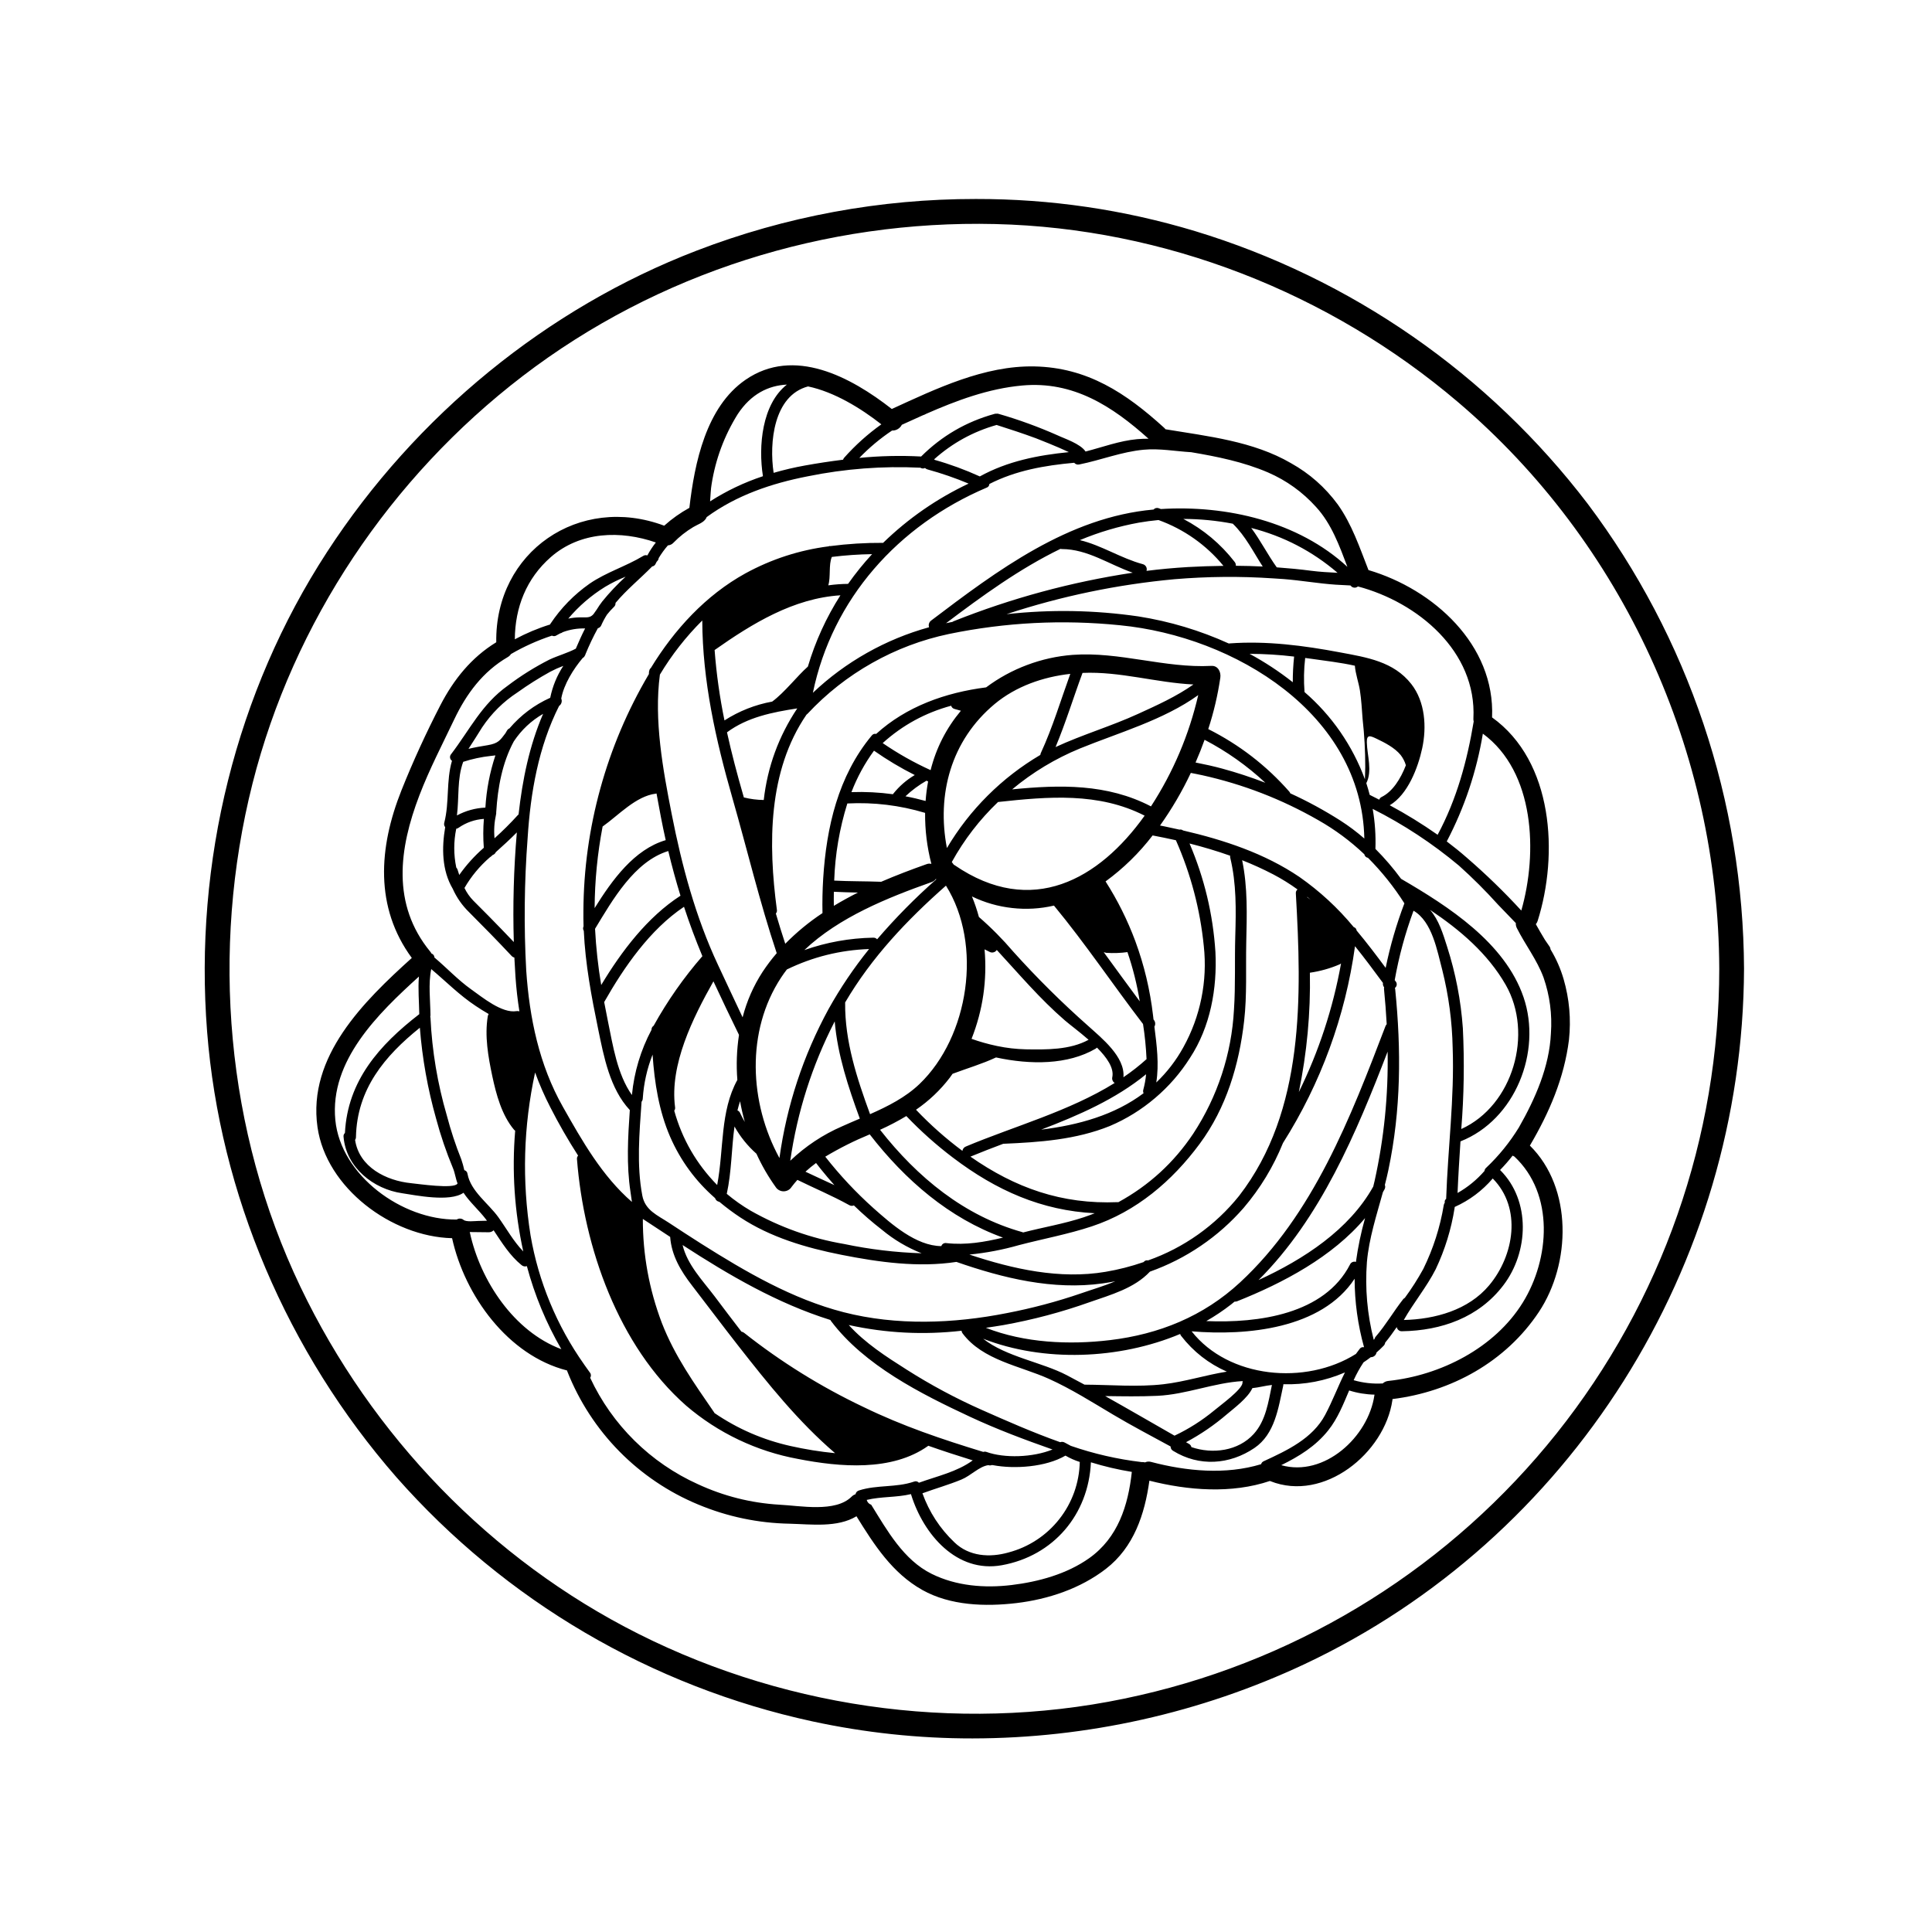 <svg xmlns="http://www.w3.org/2000/svg" xmlns:xlink="http://www.w3.org/1999/xlink" width="400" zoomAndPan="magnify" viewBox="0 0 300 300" height="400" preserveAspectRatio="xMidYMid meet" version="1.0"><defs><clipPath id="405cee7f44"><path d="M 31 30.898 L 270.75 30.898 L 270.75 270 L 31 270 Z M 31 30.898 " clip-rule="nonzero"/></clipPath></defs><g clip-path="url(#405cee7f44)"><path fill="currentColor" d="M 237.559 177.887 C 240.57 172.773 242.883 167.41 243.629 161.457 C 243.969 158.262 243.691 155.121 242.797 152.035 C 242.32 150.406 241.645 148.867 240.766 147.418 C 240.758 147.262 240.711 147.121 240.625 146.996 C 240.391 146.645 240.148 146.293 239.902 145.945 C 239.422 145.145 238.938 144.336 238.484 143.508 C 238.613 143.359 238.707 143.188 238.766 142.996 C 242.027 132.672 241.215 118.223 231.688 111.398 C 232.172 100.113 222.594 91.508 212.496 88.52 C 211.121 85.016 209.922 81.406 207.723 78.324 C 205.766 75.668 203.348 73.531 200.465 71.922 C 194.609 68.504 187.539 67.746 180.969 66.656 C 180.906 66.559 180.832 66.477 180.742 66.402 C 174.84 61.039 168.852 57.059 160.613 56.898 C 152.859 56.746 145.383 60.344 138.477 63.508 C 132.125 58.539 123.301 53.785 115.77 58.969 C 109.633 63.191 107.855 71.859 107.047 78.855 C 105.637 79.633 104.332 80.555 103.137 81.629 C 89.953 76.695 76.848 85.668 77.059 99.73 C 73.207 102.082 70.457 105.5 68.387 109.496 C 66.172 113.785 64.125 118.238 62.336 122.727 C 58.785 131.641 58.172 140.887 63.945 148.75 C 56.5 155.473 47.734 164.043 49.301 175.023 C 50.645 184.441 60.793 192.035 70.199 192.266 C 72.176 201.215 78.883 210.473 88.047 212.805 C 88.062 212.867 88.082 212.926 88.105 212.984 C 89.02 215.293 90.156 217.492 91.512 219.574 C 92.867 221.656 94.414 223.582 96.156 225.355 C 97.902 227.129 99.801 228.707 101.863 230.098 C 103.922 231.488 106.098 232.66 108.395 233.613 C 112.957 235.516 117.715 236.512 122.656 236.602 C 125.965 236.688 130.027 237.242 132.992 235.445 C 135.746 239.887 138.539 244.258 143.219 246.891 C 147.566 249.328 153 249.496 157.828 248.926 C 162.773 248.336 167.758 246.676 171.727 243.609 C 176.059 240.262 177.754 235.137 178.477 229.918 C 184.504 231.445 191.242 231.973 197.199 229.961 C 197.223 229.973 197.242 229.984 197.27 229.996 C 205.578 233.293 215.012 225.656 216.211 217.414 C 216.215 217.359 216.219 217.305 216.223 217.246 C 225.344 216.121 233.809 211.469 238.957 203.719 C 243.934 196.23 244.234 184.469 237.559 177.887 Z M 214.711 214.82 C 213.176 214.91 211.672 214.742 210.195 214.316 C 210.629 213.352 211.141 212.43 211.727 211.547 C 212.113 211.293 212.492 211.023 212.855 210.742 C 213.074 210.746 213.266 210.68 213.438 210.539 C 213.605 210.402 213.707 210.227 213.746 210.012 C 214.125 209.68 214.496 209.336 214.848 208.969 C 214.984 208.836 215.062 208.672 215.09 208.484 C 215.734 207.711 216.316 206.891 216.887 206.066 C 216.922 206.262 217.016 206.422 217.172 206.547 C 217.328 206.672 217.504 206.727 217.703 206.715 C 223.84 206.621 229.645 204.57 233.441 199.578 C 237.391 194.395 237.695 186.438 232.973 181.719 C 232.957 181.703 232.941 181.691 232.922 181.684 C 233.617 180.977 234.27 180.23 234.875 179.449 C 234.965 179.504 235.055 179.551 235.152 179.586 C 241.387 185.406 240.656 195.48 236.457 202.262 C 232.082 209.336 223.676 213.574 215.586 214.43 C 215.25 214.461 214.957 214.59 214.711 214.82 Z M 198.949 227.512 C 201.707 226.152 204.277 224.582 206.246 222.109 C 207.719 220.262 208.578 218.074 209.496 215.91 C 210.777 216.316 212.094 216.531 213.441 216.559 C 213.434 216.59 213.422 216.613 213.418 216.645 C 212.473 223.137 205.633 229.395 198.949 227.512 Z M 177.262 227.031 C 173.512 226.586 169.852 225.746 166.281 224.512 C 165.961 224.34 165.641 224.16 165.316 223.996 C 165.098 223.875 164.867 223.859 164.629 223.945 C 160.395 222.441 156.258 220.617 152.402 218.906 C 148.387 217.121 144.52 215.051 140.809 212.691 C 137.574 210.641 134.363 208.574 131.793 205.75 C 137.582 207.016 143.426 207.312 149.316 206.637 C 149.324 206.797 149.379 206.934 149.477 207.059 C 152.613 211.234 158.398 212.086 162.898 214.117 C 166.363 215.684 169.598 217.734 172.859 219.672 C 175.777 221.406 178.789 222.984 181.77 224.609 C 181.773 224.918 181.91 225.148 182.18 225.297 C 186.191 227.77 190.922 227.457 194.781 224.848 C 197.98 222.68 198.504 218.617 199.262 215.145 C 199.277 215.078 199.281 215.012 199.281 214.945 C 202.605 215.039 205.793 214.426 208.844 213.109 C 207.766 215.258 206.934 217.512 205.773 219.695 C 203.82 223.379 199.855 225.223 196.254 226.887 C 196.031 226.977 195.891 227.133 195.824 227.359 C 190.332 229.031 184.238 228.453 178.762 227.012 C 178.43 226.914 178.109 226.938 177.801 227.078 C 177.621 227.035 177.441 227.02 177.262 227.031 Z M 144.676 244.391 C 140.297 242.227 137.75 237.641 135.281 233.656 C 134.918 233.527 134.688 233.277 134.582 232.906 C 136.84 232.363 139.207 232.543 141.461 232.004 C 141.469 232.039 141.473 232.07 141.484 232.105 C 143.414 238.289 148.566 244.309 155.562 243.047 C 163.562 241.605 169.031 235.195 169.395 227.066 C 171.477 227.707 173.598 228.207 175.75 228.555 C 175.176 233.797 173.598 238.77 169.141 241.945 C 165.66 244.418 161.254 245.621 157.059 246.125 C 152.879 246.625 148.492 246.281 144.676 244.391 Z M 91.594 213.125 C 91.305 212.727 91.023 212.332 90.742 211.93 C 90.727 211.902 90.711 211.879 90.691 211.852 C 88.578 208.863 86.82 205.68 85.418 202.301 C 84.016 198.922 83.004 195.43 82.383 191.824 C 81.035 183.348 81.273 174.922 83.09 166.535 C 83.766 168.398 84.559 170.211 85.469 171.969 C 86.777 174.535 88.211 177.023 89.766 179.441 C 89.625 179.609 89.566 179.801 89.594 180.016 C 90.66 193.672 96.016 209.004 106.543 218.266 C 109.023 220.391 111.738 222.152 114.688 223.559 C 117.637 224.961 120.715 225.957 123.93 226.547 C 130.395 227.809 138.477 228.527 144.109 224.527 C 144.121 224.52 144.133 224.508 144.145 224.496 C 146.418 225.297 148.715 226.043 151.047 226.766 C 148.617 228.547 145.531 229.211 142.691 230.238 C 142.465 230.008 142.199 229.953 141.898 230.074 C 139.156 231.012 136.18 230.543 133.414 231.426 C 133.105 231.512 132.914 231.715 132.836 232.027 C 132.609 232.102 132.41 232.223 132.242 232.395 C 129.73 234.906 124.223 233.801 121.016 233.648 C 116.598 233.383 112.379 232.32 108.363 230.461 C 106.535 229.637 104.797 228.656 103.145 227.523 C 101.488 226.387 99.949 225.113 98.523 223.703 C 97.098 222.297 95.805 220.77 94.648 219.133 C 93.492 217.492 92.492 215.766 91.645 213.949 C 91.727 213.82 91.766 213.68 91.758 213.527 C 91.746 213.375 91.695 213.242 91.594 213.125 Z M 71.984 189.426 C 71.832 189.301 71.656 189.234 71.461 189.223 C 71.262 189.211 71.082 189.262 70.914 189.371 C 62.457 189.469 52.91 182.535 52.07 173.922 C 51.172 164.711 58.695 157.398 65.051 151.637 C 64.891 153.578 65.078 155.594 65.105 157.477 C 58.906 162.27 53.969 167.824 53.562 175.922 C 53.387 176.094 53.312 176.301 53.348 176.547 C 53.754 181.301 57.992 184.656 62.469 185.289 C 64.445 185.578 69.844 186.715 71.973 185.211 C 72.953 186.688 74.371 187.91 75.445 189.32 C 75.504 189.398 75.559 189.477 75.613 189.555 C 75.566 189.559 75.508 189.559 75.43 189.559 C 75.055 189.562 74.676 189.578 74.297 189.586 C 73.758 189.594 72.418 189.773 71.984 189.426 Z M 79.34 101.562 C 81.363 100.387 83.48 99.434 85.699 98.703 C 85.969 98.828 86.223 98.805 86.461 98.633 C 86.633 98.527 86.809 98.434 86.988 98.348 C 87 98.344 87.016 98.34 87.027 98.336 C 87.156 98.309 87.273 98.25 87.379 98.164 C 88.5 97.746 89.656 97.555 90.855 97.586 C 90.332 98.609 89.863 99.668 89.41 100.727 C 88.109 101.406 86.672 101.793 85.332 102.414 C 83.043 103.574 80.875 104.93 78.832 106.48 C 74.801 109.352 72.973 113.27 70.047 117.109 C 69.98 117.184 69.934 117.27 69.906 117.363 C 69.879 117.461 69.871 117.555 69.883 117.652 C 69.895 117.75 69.93 117.844 69.98 117.926 C 70.035 118.012 70.102 118.082 70.184 118.137 C 69.262 121.254 69.801 124.559 68.992 127.73 C 68.918 127.992 68.965 128.23 69.129 128.445 C 68.582 131.645 68.609 135.152 70.297 138 C 70.914 139.379 71.762 140.598 72.848 141.652 C 75.074 143.883 77.285 146.129 79.434 148.43 C 79.555 148.562 79.699 148.648 79.871 148.688 C 79.922 149.684 79.977 150.676 80.043 151.668 C 80.168 153.473 80.371 155.266 80.652 157.043 C 80.508 156.992 80.355 156.98 80.203 157.008 C 77.934 157.379 74.906 154.859 73.172 153.633 C 71.105 152.164 69.383 150.301 67.453 148.676 C 67.438 148.371 67.285 148.164 66.996 148.059 C 66.941 147.953 66.879 147.852 66.801 147.762 C 60.793 140.438 61.949 131.785 65.125 123.496 C 66.668 119.465 68.672 115.613 70.527 111.723 C 72.43 107.723 74.98 104.281 78.852 102.027 C 79.051 101.91 79.215 101.758 79.34 101.562 Z M 85.531 86.504 C 90.105 82.504 96.379 82.34 101.84 84.234 C 101.352 84.852 100.922 85.508 100.547 86.199 C 100.531 86.215 100.52 86.227 100.504 86.246 C 100.273 86.172 100.059 86.203 99.855 86.336 C 97.16 87.961 94.172 88.84 91.551 90.633 C 89.133 92.332 87.105 94.41 85.465 96.867 C 85.449 96.902 85.434 96.934 85.422 96.969 C 83.52 97.559 81.695 98.328 79.941 99.27 C 79.977 94.328 81.727 89.836 85.531 86.504 Z M 109.637 80.496 C 109.672 80.434 109.695 80.363 109.727 80.297 C 114.379 76.895 119.793 75.059 125.449 73.957 C 131.215 72.785 137.035 72.34 142.914 72.625 C 143.145 72.77 143.383 72.785 143.629 72.672 L 143.641 72.672 C 143.746 72.777 143.871 72.852 144.016 72.891 C 146.191 73.488 148.32 74.223 150.402 75.094 C 145.469 77.426 141.043 80.492 137.129 84.293 L 137.117 84.293 C 134.367 84.277 131.629 84.445 128.902 84.801 L 128.875 84.773 C 128.789 84.793 128.711 84.82 128.629 84.84 C 124.074 85.434 119.781 86.832 115.75 89.031 C 109.59 92.426 104.703 97.766 101.066 103.723 C 100.926 103.836 100.844 103.984 100.816 104.164 C 100.77 104.281 100.754 104.402 100.77 104.527 C 100.762 104.59 100.754 104.648 100.746 104.707 C 100.73 104.73 100.715 104.75 100.699 104.773 C 97.43 110.328 94.938 116.211 93.223 122.426 C 91.508 128.641 90.629 134.973 90.59 141.418 C 90.578 142.23 90.59 143.039 90.613 143.84 C 90.504 144.082 90.516 144.316 90.652 144.543 C 90.887 149.695 91.836 154.715 92.879 159.789 C 93.766 164.094 94.695 169.043 97.797 172.371 C 97.508 176.59 97.258 180.883 97.902 185.078 C 97.996 185.656 98.051 186.172 98.125 186.637 C 93.477 182.598 90.406 177.172 87.398 171.855 C 83.719 165.352 82.215 158.074 81.711 150.684 C 81.336 143.828 81.41 136.973 81.93 130.125 C 82.371 123.09 83.617 115.953 86.816 109.617 C 87.004 109.488 87.125 109.316 87.188 109.102 C 87.25 108.887 87.238 108.676 87.148 108.473 C 87.562 106.23 89.055 103.871 90.473 102.184 C 90.613 102.109 90.719 102.004 90.789 101.859 C 90.848 101.777 90.891 101.684 90.914 101.586 C 91.48 100.207 92.117 98.863 92.832 97.555 C 93.055 97.496 93.223 97.367 93.332 97.164 C 93.59 96.57 93.895 96 94.242 95.453 C 94.57 95.031 94.93 94.633 95.316 94.258 C 95.508 94.09 95.594 93.875 95.578 93.621 C 97.281 91.582 99.398 89.867 101.27 87.957 C 101.527 87.914 101.711 87.77 101.812 87.527 C 101.863 87.422 101.918 87.32 101.969 87.223 L 102.062 87.125 C 102.188 86.988 102.262 86.832 102.285 86.652 C 102.703 85.957 103.18 85.301 103.711 84.688 C 104.062 84.66 104.355 84.516 104.594 84.254 C 105.504 83.32 106.523 82.52 107.641 81.848 C 108.285 81.453 109.238 81.176 109.637 80.496 Z M 140.035 65.961 C 141.121 65.465 142.207 64.969 143.301 64.484 C 143.375 64.457 143.445 64.426 143.516 64.402 C 143.598 64.379 143.676 64.34 143.746 64.289 C 148.539 62.184 153.469 60.34 158.711 59.863 C 166.656 59.133 172.711 63.074 178.34 68.125 C 177.75 68.125 177.156 68.141 176.562 68.195 C 173.84 68.445 171.219 69.43 168.566 70.113 C 167.758 68.891 165.242 68.09 164.23 67.602 C 161.258 66.285 158.211 65.172 155.086 64.27 C 154.961 64.227 154.836 64.219 154.703 64.242 C 154.609 64.23 154.52 64.242 154.426 64.27 C 150.047 65.477 146.25 67.68 143.031 70.887 C 139.828 70.715 136.625 70.789 133.434 71.105 C 134.973 69.508 136.668 68.09 138.516 66.855 C 138.832 66.867 139.129 66.793 139.406 66.629 C 139.68 66.469 139.891 66.246 140.035 65.961 Z M 184.973 70.219 C 189.043 70.906 193.094 71.73 196.891 73.359 C 199.773 74.609 202.266 76.402 204.371 78.738 C 206.758 81.348 207.98 84.742 209.223 88.02 C 201.59 80.98 190.461 78.406 180.258 79.043 C 180.156 79.008 180.059 78.961 179.953 78.926 C 179.809 78.867 179.66 78.855 179.512 78.891 C 179.359 78.926 179.23 79.004 179.129 79.121 C 165.898 80.297 154.828 88.598 144.582 96.363 C 144.422 96.484 144.312 96.641 144.254 96.828 C 144.195 97.02 144.199 97.211 144.266 97.398 C 140.887 98.332 137.672 99.66 134.617 101.383 C 131.566 103.105 128.766 105.168 126.223 107.578 C 129.238 92.988 139.461 81.574 153.184 75.73 C 153.461 75.633 153.609 75.441 153.633 75.152 C 157.746 73.051 162.234 72.273 166.797 71.859 C 167.02 72.105 167.293 72.191 167.613 72.117 C 170.973 71.438 174.172 70.148 177.602 69.832 C 180.059 69.605 182.512 70.074 184.973 70.219 Z M 209.766 90.98 C 209.902 91.145 210.078 91.234 210.293 91.25 C 210.504 91.27 210.691 91.203 210.852 91.062 C 220.121 93.512 229.332 101.133 228.789 111.57 C 228.777 111.727 228.793 111.879 228.836 112.027 C 227.82 118.152 226.195 124.121 223.234 129.625 C 220.848 127.949 218.367 126.418 215.797 125.039 C 218.613 123.375 220.188 119.203 220.836 116.203 C 221.551 112.895 221.305 108.973 219.145 106.215 C 216.398 102.711 212.242 102.082 208.102 101.305 C 202.445 100.238 196.668 99.484 190.906 99.91 C 190.875 99.914 190.844 99.918 190.812 99.926 C 186.328 97.891 181.652 96.488 176.789 95.719 C 169.973 94.73 163.141 94.613 156.297 95.367 C 164.781 92.574 173.469 90.766 182.363 89.941 C 187.465 89.512 192.574 89.465 197.684 89.809 C 197.738 89.816 197.793 89.82 197.848 89.82 C 198.34 89.852 198.836 89.883 199.328 89.918 C 202.035 90.129 204.707 90.605 207.414 90.789 C 208.172 90.84 208.934 90.871 209.699 90.91 C 209.719 90.934 209.742 90.953 209.766 90.98 Z M 230.258 113.922 C 238.336 119.859 238.793 132.438 236.227 141.391 C 233.562 138.488 230.742 135.754 227.762 133.18 C 226.758 132.297 225.715 131.461 224.652 130.656 C 227.414 125.379 229.281 119.801 230.258 113.922 Z M 240.824 160.469 C 240.586 165.633 238.41 170.574 235.852 175.07 C 234.434 177.379 232.746 179.465 230.777 181.328 C 230.621 181.461 230.531 181.625 230.508 181.828 C 229.309 183.203 227.918 184.344 226.328 185.246 C 226.438 182.574 226.609 179.906 226.781 177.234 C 235.289 173.887 239.453 163.293 236.578 154.855 C 233.68 146.367 224.91 140.746 217.562 136.465 C 216.348 134.816 215.02 133.266 213.574 131.816 C 213.648 129.73 213.508 127.66 213.148 125.602 C 217.949 128.023 222.41 130.957 226.535 134.406 C 228.676 136.324 230.707 138.352 232.629 140.488 C 233.539 141.449 234.469 142.387 235.375 143.336 C 235.359 143.613 235.414 143.871 235.539 144.117 C 236.863 146.742 238.645 149.004 239.68 151.785 C 240.652 154.602 241.035 157.496 240.824 160.469 Z M 165.445 226.027 C 166.148 226.438 166.891 226.766 167.668 227.012 C 167.648 227.812 167.57 228.605 167.422 229.395 C 167.277 230.184 167.07 230.957 166.801 231.711 C 166.527 232.465 166.199 233.195 165.812 233.895 C 165.422 234.598 164.98 235.262 164.484 235.891 C 163.988 236.523 163.445 237.105 162.855 237.648 C 162.262 238.191 161.633 238.684 160.961 239.121 C 160.293 239.562 159.59 239.945 158.859 240.27 C 158.125 240.598 157.371 240.859 156.598 241.066 C 153.676 241.895 150.465 241.68 148.203 239.496 C 145.949 237.348 144.293 234.809 143.234 231.879 C 145.242 231.141 147.309 230.562 149.285 229.746 C 150.75 229.145 152.039 227.711 153.461 227.508 L 153.465 227.508 C 153.652 227.57 153.832 227.562 154.016 227.492 C 154.078 227.5 154.141 227.504 154.199 227.512 C 157.551 228.141 162.398 227.809 165.445 226.027 Z M 153.156 225.449 C 152.996 225.398 152.84 225.398 152.684 225.453 C 146.266 223.492 140.148 221.434 134.059 218.469 C 127.461 215.332 121.293 211.5 115.559 206.973 C 115.434 206.871 115.289 206.805 115.129 206.777 C 113.73 204.969 112.355 203.137 110.977 201.309 C 109.105 198.828 106.723 196.402 105.992 193.328 C 113.211 198.012 120.691 202.383 128.938 204.965 C 128.969 205.023 129 205.078 129.039 205.129 C 134.215 212.008 142.988 216.43 150.617 219.992 C 154.785 221.938 159.102 223.555 163.434 225.078 C 160.371 226.32 155.961 226.461 153.156 225.449 Z M 129.672 225.648 C 127.34 225.422 125.031 225.047 122.746 224.535 C 118.484 223.582 114.551 221.879 110.945 219.418 C 110.926 219.375 110.902 219.332 110.875 219.293 C 107.758 214.746 104.785 210.605 102.766 205.414 C 100.797 200.215 99.812 194.836 99.82 189.277 C 101.234 190.207 102.648 191.137 104.062 192.066 C 104.281 194.969 105.707 197.352 107.465 199.625 C 109.859 202.723 112.199 205.859 114.613 208.941 C 119.246 214.852 123.961 220.754 129.672 225.648 Z M 131.008 203.762 C 123.051 201.719 115.785 197.48 108.895 193.129 C 107.207 192.066 105.543 190.969 103.875 189.875 C 102.059 188.68 100.176 187.945 99.738 185.648 C 98.836 180.906 99.289 175.922 99.617 171.148 C 99.621 171.125 99.617 171.105 99.617 171.086 C 99.738 170.934 99.805 170.762 99.809 170.566 C 99.965 168.219 100.473 165.949 101.332 163.758 C 101.629 168.125 102.32 172.508 104.059 176.52 C 105.672 180.215 107.996 183.387 111.031 186.039 C 111.145 186.363 111.371 186.559 111.707 186.621 C 112.742 187.488 113.824 188.297 114.949 189.039 C 119.637 192.133 125.168 193.758 130.625 194.84 C 136.461 195.996 142.59 196.852 148.512 195.949 C 155.777 198.48 163.523 200.371 171.234 199.285 C 171.887 199.195 172.539 199.078 173.188 198.953 C 171.438 199.703 169.562 200.238 167.855 200.836 C 164.09 202.125 160.25 203.145 156.34 203.898 C 148.059 205.535 139.23 205.871 131.008 203.762 Z M 130.5 92.438 C 128.297 95.891 126.613 99.582 125.445 103.508 C 123.801 104.957 121.812 107.547 119.906 108.941 C 117.246 109.43 114.777 110.406 112.496 111.867 C 111.754 108.254 111.242 104.613 110.965 100.938 C 116.828 96.809 123.219 92.898 130.5 92.438 Z M 128.613 90.891 C 129.02 89.609 128.645 87.688 129.168 86.48 C 131.242 86.223 133.328 86.078 135.418 86.047 C 134.074 87.504 132.832 89.043 131.688 90.664 C 130.66 90.672 129.633 90.75 128.613 90.891 Z M 196.074 87.969 C 194.684 87.902 193.297 87.863 191.906 87.855 C 191.918 87.629 191.855 87.426 191.711 87.246 C 189.539 84.449 186.883 82.227 183.75 80.578 C 186.332 80.586 188.895 80.832 191.434 81.32 C 191.438 81.328 191.441 81.332 191.449 81.34 C 193.41 83.242 194.609 85.699 196.074 87.969 Z M 194.289 81.98 C 199.301 83.258 203.77 85.582 207.695 88.945 C 206.309 88.875 204.93 88.801 203.605 88.629 C 201.828 88.395 200.043 88.227 198.254 88.098 C 196.836 86.117 195.738 83.922 194.289 81.98 Z M 189.977 87.867 C 188.141 87.887 186.305 87.949 184.469 88.051 C 182.316 88.18 180.168 88.375 178.031 88.645 C 178.062 88.535 178.074 88.426 178.066 88.312 C 178.055 88.199 178.02 88.094 177.965 87.996 C 177.91 87.898 177.836 87.812 177.746 87.746 C 177.656 87.676 177.559 87.629 177.445 87.602 C 174.039 86.68 171.059 84.68 167.68 83.871 C 170.641 82.633 173.703 81.727 176.863 81.152 C 177.855 80.98 178.867 80.848 179.891 80.75 C 181.859 81.461 183.703 82.418 185.414 83.625 C 187.125 84.832 188.645 86.246 189.977 87.867 Z M 175.891 88.93 C 166.328 90.375 157.051 92.887 148.066 96.469 C 147.996 96.496 147.934 96.531 147.871 96.578 C 147.809 96.59 147.746 96.598 147.684 96.609 C 147.418 96.66 147.16 96.719 146.898 96.773 C 152.531 92.52 158.336 88.301 164.66 85.23 C 164.73 85.246 164.805 85.258 164.879 85.258 C 168.887 85.262 172.211 87.656 175.891 88.93 Z M 147.367 98.441 C 156.148 96.633 165 96.184 173.918 97.09 C 191.746 98.832 211.453 110.852 211.852 130.207 C 210.676 129.18 209.43 128.246 208.117 127.406 C 205.625 125.82 203.039 124.414 200.355 123.188 C 200.316 123.086 200.266 122.996 200.195 122.914 C 196.629 118.867 192.434 115.633 187.617 113.211 C 188.469 110.602 189.094 107.941 189.492 105.227 C 189.617 104.352 189.137 103.34 188.102 103.398 C 180.848 103.773 173.832 101.156 166.562 101.688 C 164.129 101.875 161.77 102.398 159.484 103.258 C 157.199 104.113 155.078 105.273 153.125 106.734 C 146.812 107.539 140.746 109.695 136.051 113.961 C 135.758 113.902 135.523 113.996 135.348 114.234 C 130.145 120.508 128.324 128.445 127.824 136.422 C 127.715 138.219 127.676 140.008 127.715 141.785 C 125.621 143.168 123.695 144.758 121.934 146.547 C 121.426 144.992 120.934 143.43 120.473 141.852 C 120.621 141.68 120.676 141.484 120.633 141.262 C 119.273 131.07 119.238 119.727 125.23 110.973 C 125.289 110.934 125.344 110.887 125.391 110.836 C 128.328 107.691 131.672 105.059 135.422 102.945 C 139.172 100.828 143.152 99.328 147.367 98.441 Z M 194.035 101.527 C 196.348 101.535 198.652 101.676 200.949 101.953 C 200.809 103.277 200.738 104.605 200.742 105.938 C 198.633 104.273 196.398 102.805 194.035 101.527 Z M 212.242 115.297 C 212.211 114.051 212.711 114.211 213.711 114.688 C 215.031 115.32 216.551 116.09 217.496 117.242 C 217.863 117.723 218.133 118.25 218.305 118.832 C 217.484 120.957 216.23 122.918 214.566 123.742 C 214.371 123.828 214.238 123.973 214.168 124.176 C 213.676 123.922 213.184 123.668 212.688 123.426 C 212.531 122.812 212.355 122.207 212.16 121.609 C 213.125 119.711 212.297 117.332 212.242 115.297 Z M 212.422 133.203 C 214.562 135.352 216.445 137.707 218.074 140.27 C 216.836 143.531 215.863 146.871 215.164 150.289 C 213.703 148.316 212.223 146.363 210.656 144.492 C 210.617 144.219 210.465 144.043 210.203 143.957 C 207.746 140.984 204.938 138.391 201.777 136.176 C 196.375 132.512 190.047 130.426 183.707 128.953 C 183.535 128.824 183.348 128.781 183.141 128.824 C 182.367 128.648 181.59 128.48 180.816 128.32 C 180.586 128.273 180.359 128.23 180.129 128.188 C 181.965 125.605 183.562 122.883 184.91 120.016 C 185.488 120.129 186.07 120.242 186.645 120.367 C 193.016 121.777 199.031 124.105 204.691 127.348 C 207.297 128.824 209.68 130.59 211.848 132.648 C 211.922 132.957 212.113 133.141 212.422 133.203 Z M 110.781 152.383 C 110.797 152.414 110.812 152.449 110.828 152.48 C 112.113 155.23 113.41 157.977 114.75 160.695 C 114.398 163.016 114.312 165.348 114.496 167.688 C 111.797 172.59 112.426 178.375 111.363 184.012 C 108.148 180.734 105.926 176.887 104.695 172.465 C 104.816 172.301 104.859 172.117 104.824 171.918 C 103.965 165.336 107.574 158.082 110.781 152.383 Z M 187.047 114.875 C 190.492 116.676 193.637 118.898 196.48 121.547 C 194.297 120.703 192.074 119.973 189.812 119.355 C 188.434 118.98 187.043 118.676 185.645 118.402 C 186.156 117.234 186.625 116.059 187.047 114.875 Z M 127.43 181.508 C 128.117 182.359 128.828 183.199 129.566 184.027 C 128.051 183.316 126.539 182.648 125.07 181.941 C 125.598 181.461 126.145 181.012 126.715 180.59 C 126.953 180.898 127.188 181.203 127.43 181.508 Z M 177.574 169.754 C 173.066 173.141 167.488 174.699 161.672 175.41 C 167.492 173.184 173.238 170.676 177.965 166.809 C 177.891 167.613 177.75 168.402 177.539 169.18 C 177.477 169.379 177.488 169.57 177.574 169.754 Z M 152.883 147.414 C 153.141 147.535 153.395 147.664 153.645 147.797 C 153.84 147.906 154.051 147.934 154.27 147.879 C 154.488 147.824 154.656 147.699 154.777 147.508 C 154.793 147.523 154.812 147.543 154.828 147.562 C 158.277 151.297 161.48 155.102 165.344 158.441 C 166.141 159.129 167.613 160.211 169.035 161.457 C 166.133 163.043 162.488 162.992 159.266 162.938 C 157.777 162.902 156.301 162.734 154.844 162.426 C 154.801 162.414 154.754 162.406 154.711 162.398 C 153.402 162.121 152.121 161.758 150.863 161.312 C 152.625 156.836 153.297 152.203 152.883 147.414 Z M 148.238 134.348 C 148.195 134.32 148.152 134.293 148.105 134.273 C 148.008 134.137 147.902 133.996 147.793 133.859 C 149.711 130.387 152.105 127.277 154.973 124.535 C 162.773 123.688 170.578 123.004 177.738 126.656 C 170.695 136.527 160.211 142.547 148.238 134.348 Z M 157.164 122.574 C 160.348 119.918 163.859 117.801 167.695 116.223 C 173.656 113.789 180.668 111.816 186.062 107.934 C 184.625 114.121 182.18 119.883 178.723 125.215 C 171.918 121.672 164.598 121.844 157.164 122.574 Z M 176.746 110.84 C 172.551 112.766 168.102 114.062 163.906 116.004 C 165.484 112.234 166.672 108.32 168.094 104.488 L 168.105 104.488 C 173.906 104.23 179.551 106.012 185.316 106.285 C 182.684 108.152 179.559 109.555 176.746 110.84 Z M 161.625 116.918 C 161.578 117.016 161.551 117.117 161.543 117.223 C 158.555 118.984 155.832 121.086 153.375 123.535 C 150.918 125.984 148.805 128.699 147.035 131.684 C 145.441 123.398 147.637 114.996 154.461 109.309 C 157.762 106.566 161.961 105.109 166.195 104.637 C 164.707 108.746 163.457 112.945 161.625 116.918 Z M 146.887 137.523 C 152.625 146.676 150.449 160.98 142.777 168.328 C 140.602 170.406 137.879 171.781 135.102 173.008 C 133.07 167.457 131.172 161.695 131.234 155.723 C 131.238 155.699 131.23 155.684 131.23 155.664 C 135.348 148.645 140.828 142.871 146.887 137.523 Z M 133.512 173.699 C 132.586 174.094 131.668 174.484 130.77 174.891 C 127.766 176.195 125.082 177.98 122.711 180.238 C 123.805 172.641 126.105 165.43 129.613 158.602 C 130.055 163.793 131.727 168.824 133.512 173.699 Z M 136.199 145.855 C 136.031 145.672 135.82 145.586 135.574 145.602 C 131.91 145.672 128.352 146.312 124.898 147.527 C 130.289 142.414 137.852 139.387 144.613 136.988 C 144.91 136.895 145.148 136.719 145.328 136.465 C 145.344 136.496 145.359 136.523 145.371 136.555 C 142.098 139.441 139.039 142.543 136.199 145.855 Z M 134.949 147.367 C 132.59 150.293 130.492 153.395 128.66 156.68 C 124.715 163.93 122.172 171.645 121.031 179.82 C 116.34 171.23 115.82 160.121 121.281 151.805 C 121.566 151.367 121.871 150.949 122.184 150.539 C 126.215 148.582 130.473 147.523 134.949 147.367 Z M 147.484 167.344 C 147.637 167.148 147.77 166.941 147.914 166.738 C 150.184 165.887 152.551 165.191 154.66 164.199 C 160.012 165.359 165.801 165.363 170.137 162.836 C 170.211 162.789 170.277 162.734 170.34 162.672 C 171.859 164.191 173.012 165.832 172.719 167.254 C 172.676 167.43 172.688 167.602 172.758 167.766 C 172.824 167.934 172.934 168.066 173.086 168.164 C 166.031 172.555 157.48 174.883 149.996 178.023 C 149.684 178.148 149.5 178.379 149.441 178.707 C 146.855 176.785 144.457 174.656 142.238 172.32 C 144.25 170.938 146 169.281 147.484 167.344 Z M 174.445 167.273 C 174.734 164.098 171.031 161.172 168.984 159.316 C 164.887 155.695 161.008 151.852 157.352 147.785 C 155.703 145.852 153.922 144.051 152.004 142.387 C 151.711 141.301 151.352 140.238 150.922 139.199 C 152.902 140.156 154.984 140.754 157.172 140.996 C 159.355 141.242 161.52 141.113 163.66 140.621 C 168.543 146.527 172.836 152.945 177.488 159.008 C 177.773 160.816 177.953 162.633 178.035 164.461 C 176.906 165.48 175.707 166.418 174.445 167.273 Z M 171.387 147.855 C 171.516 147.898 171.648 147.934 171.785 147.957 C 172.883 148.027 173.98 147.992 175.07 147.844 C 175.922 150.336 176.559 152.887 176.98 155.488 C 175.098 152.965 173.254 150.402 171.387 147.855 Z M 140.734 173.301 C 142.969 175.641 145.375 177.789 147.953 179.742 C 154.715 184.875 161.766 187.98 169.992 188.391 C 169.426 188.613 168.852 188.828 168.27 189.023 C 165.203 190.039 161.996 190.566 158.875 191.375 C 158.832 191.355 158.789 191.34 158.746 191.324 C 149.742 188.809 142.461 182.836 136.656 175.434 C 138.059 174.801 139.418 174.09 140.734 173.301 Z M 150.688 179.602 C 152.352 178.91 154.062 178.254 155.793 177.602 C 155.801 177.605 155.809 177.605 155.816 177.605 C 161.438 177.367 167.07 176.973 172.34 174.844 C 174.902 173.754 177.242 172.305 179.363 170.5 C 181.484 168.699 183.293 166.621 184.781 164.27 C 187.953 159.43 189.012 153.508 188.73 147.809 C 188.352 141.969 187.012 136.359 184.711 130.977 C 186.84 131.516 188.949 132.141 191.016 132.875 C 191 132.984 191.008 133.094 191.035 133.203 C 192.004 137.227 191.93 141.27 191.812 145.375 C 191.699 149.188 191.863 152.996 191.609 156.805 C 191.422 160.227 190.793 163.57 189.723 166.828 C 188.652 170.086 187.176 173.148 185.297 176.016 C 182.293 180.523 178.414 184.074 173.664 186.672 C 173.625 186.672 173.594 186.664 173.555 186.668 C 164.863 187.035 157.633 184.453 150.688 179.602 Z M 186.926 146.91 C 187.219 149.629 187.094 152.332 186.551 155.016 C 186.008 157.695 185.074 160.234 183.746 162.629 C 182.625 164.664 181.227 166.48 179.547 168.086 C 180 165.227 179.621 162.301 179.254 159.418 C 179.348 159.254 179.391 159.078 179.375 158.891 C 179.363 158.703 179.297 158.535 179.18 158.387 C 179.16 158.359 179.141 158.332 179.117 158.305 C 179.09 158.09 179.066 157.875 179.043 157.66 C 178.582 153.715 177.668 149.875 176.293 146.145 C 175.082 142.891 173.543 139.797 171.672 136.867 C 174.449 134.836 176.883 132.457 178.977 129.727 C 180.184 129.957 181.395 130.203 182.594 130.473 C 184.91 135.723 186.355 141.199 186.926 146.91 Z M 143.727 124.375 C 142.691 124.09 141.648 123.844 140.598 123.648 C 141.59 122.711 142.68 121.902 143.863 121.227 C 143.945 121.262 144.031 121.301 144.117 121.34 C 143.93 122.344 143.801 123.355 143.727 124.375 Z M 144.504 119.586 C 141.902 118.402 139.422 117.004 137.062 115.387 C 140.141 112.605 143.688 110.672 147.691 109.586 C 147.785 109.863 147.977 110.035 148.262 110.098 C 148.578 110.18 148.895 110.273 149.207 110.363 C 146.938 113.078 145.367 116.152 144.504 119.586 Z M 142.043 120.348 C 140.742 121.117 139.621 122.098 138.68 123.281 C 138.668 123.297 138.664 123.316 138.652 123.328 C 136.516 123.035 134.367 122.926 132.211 123 C 133.094 120.699 134.262 118.555 135.715 116.566 C 137.73 117.98 139.84 119.242 142.043 120.348 Z M 143.648 126.223 C 143.625 128.906 143.949 131.547 144.625 134.145 C 144.359 134.078 144.098 134.094 143.844 134.199 C 141.504 135.027 139.145 135.922 136.828 136.922 C 134.375 136.828 131.906 136.863 129.535 136.738 C 129.676 132.656 130.355 128.664 131.574 124.762 C 135.684 124.555 139.707 125.039 143.648 126.223 Z M 133.215 138.598 C 131.938 139.242 130.688 139.926 129.477 140.66 C 129.469 139.93 129.465 139.203 129.48 138.473 C 130.723 138.539 131.969 138.57 133.215 138.598 Z M 114.918 171 C 115.109 172.082 115.355 173.152 115.652 174.211 C 115.395 173.77 115.148 173.316 114.922 172.828 C 114.844 172.637 114.707 172.504 114.512 172.426 C 114.629 171.945 114.762 171.469 114.918 171 Z M 114.051 174.922 C 114.949 176.523 116.086 177.934 117.461 179.152 C 118.285 180.965 119.273 182.68 120.43 184.297 C 120.496 184.402 120.574 184.5 120.664 184.586 C 120.754 184.672 120.855 184.742 120.965 184.805 C 121.074 184.863 121.188 184.91 121.309 184.941 C 121.43 184.973 121.551 184.988 121.676 184.988 C 121.801 184.988 121.922 184.973 122.043 184.941 C 122.164 184.91 122.281 184.863 122.391 184.805 C 122.5 184.742 122.598 184.672 122.688 184.586 C 122.777 184.5 122.855 184.402 122.922 184.297 C 123.207 183.918 123.512 183.559 123.82 183.211 C 126.43 184.5 129.195 185.648 131.859 187.125 C 132.094 187.266 132.34 187.285 132.59 187.176 C 133.977 188.523 135.434 189.789 136.965 190.973 C 138.82 192.512 140.867 193.723 143.109 194.609 C 139.059 194.48 135.051 194 131.086 193.168 C 125.949 192.293 121.109 190.57 116.574 188.004 C 115.258 187.234 114.016 186.359 112.852 185.379 C 113.609 181.945 113.578 178.34 114.051 174.922 Z M 135.648 187.617 C 132.914 185.168 130.414 182.5 128.148 179.609 C 130.363 178.281 132.664 177.129 135.051 176.145 C 140.566 183.262 147.406 189.168 155.742 192.176 C 152.859 192.871 149.945 193.367 146.949 193.027 C 146.777 192.996 146.617 193.027 146.469 193.113 C 146.32 193.203 146.223 193.332 146.168 193.496 C 142.227 193.473 138.367 190.023 135.648 187.617 Z M 158.246 193.336 C 162.008 192.355 165.844 191.652 169.531 190.43 C 176.449 188.137 182.012 183.395 186.297 177.598 C 190.414 172.031 192.414 165.336 193.188 158.531 C 193.648 154.5 193.43 150.453 193.516 146.406 C 193.613 142.078 193.762 137.816 192.879 133.574 C 194.527 134.223 196.137 134.957 197.707 135.773 C 199.02 136.461 200.277 137.242 201.477 138.113 C 201.277 138.285 201.191 138.5 201.219 138.758 C 202.121 154.555 202.633 172.465 192.41 185.688 C 190.57 187.984 188.445 189.984 186.047 191.688 C 183.645 193.391 181.055 194.734 178.281 195.715 C 177.992 195.66 177.758 195.746 177.574 195.977 C 175.648 196.645 173.676 197.148 171.664 197.488 C 164.562 198.688 157.316 197.066 150.527 194.809 C 153.145 194.551 155.719 194.059 158.246 193.336 Z M 178.559 197.461 C 181.371 196.461 184.008 195.125 186.473 193.445 C 188.941 191.77 191.152 189.805 193.113 187.559 C 195.691 184.531 197.727 181.176 199.219 177.488 C 202.152 172.855 204.562 167.961 206.449 162.809 C 208.336 157.656 209.652 152.363 210.406 146.926 C 211.898 148.777 213.32 150.699 214.746 152.629 C 214.707 152.883 214.77 153.109 214.93 153.309 C 214.906 153.406 214.898 153.504 214.91 153.602 C 215.09 155.426 215.23 157.238 215.328 159.039 C 215.242 159.129 215.176 159.23 215.133 159.348 C 209.727 173.496 203.918 188.605 192.555 199.133 C 186.871 204.402 179.969 207.184 172.348 208.094 C 166.027 208.848 159.102 208.535 153.082 206.18 C 153.992 206.051 154.902 205.91 155.805 205.758 C 160.375 204.938 164.848 203.75 169.227 202.191 C 172.48 201.055 176.141 200.047 178.559 197.461 Z M 203.398 151.043 C 205 150.812 206.543 150.379 208.027 149.742 C 208.102 149.703 208.172 149.66 208.238 149.609 C 206.98 156.57 204.797 163.227 201.684 169.574 C 202.941 163.461 203.516 157.285 203.398 151.043 Z M 202.984 139.262 C 203.168 139.41 203.348 139.566 203.527 139.719 C 203.34 139.594 203.16 139.461 202.988 139.328 C 202.984 139.305 202.984 139.285 202.984 139.262 Z M 211.945 121.012 C 210.98 118.395 209.703 115.938 208.117 113.641 C 206.527 111.344 204.676 109.285 202.566 107.461 C 202.43 105.691 202.461 103.926 202.668 102.168 C 202.988 102.211 203.309 102.25 203.629 102.297 C 205.781 102.609 208.129 102.871 210.383 103.371 C 210.48 104.656 210.973 105.969 211.168 107.223 C 211.398 108.688 211.469 110.184 211.586 111.664 C 211.863 114.137 212 116.617 211.996 119.105 C 211.973 119.742 211.957 120.379 211.945 121.012 Z M 118.594 124.223 C 117.547 124.211 116.52 124.078 115.504 123.824 C 115.473 123.707 115.441 123.594 115.406 123.477 C 114.469 120.242 113.609 116.988 112.887 113.715 C 116.07 111.352 119.953 110.594 123.797 110 C 120.918 114.32 119.18 119.059 118.594 124.223 Z M 113.734 123.938 C 116.016 131.902 117.969 140.105 120.609 148.008 C 119.812 148.93 119.082 149.902 118.41 150.918 C 116.996 153.098 115.961 155.449 115.312 157.969 C 114.02 155.254 112.758 152.527 111.484 149.816 C 108 142.375 105.879 134.438 104.297 126.391 C 102.938 119.484 101.527 111.82 102.469 104.75 C 104.312 101.68 106.508 98.879 109.047 96.348 C 109.09 105.766 111.141 114.895 113.734 123.938 Z M 102.621 126.855 C 102.852 128.062 103.105 129.262 103.371 130.457 C 98.473 131.902 95.066 136.625 92.332 141.012 C 92.359 136.746 92.773 132.523 93.574 128.336 C 93.582 128.332 93.59 128.328 93.598 128.324 C 96.035 126.602 98.738 123.617 101.836 123.238 C 101.871 123.23 101.91 123.223 101.945 123.211 C 102.164 124.438 102.395 125.656 102.621 126.855 Z M 103.77 132.148 C 104.328 134.488 104.961 136.801 105.664 139.086 C 100.539 142.395 96.52 147.688 93.355 152.953 C 92.867 150.062 92.551 147.148 92.398 144.223 C 95.113 139.746 98.512 133.754 103.77 132.148 Z M 106.211 140.805 C 107.059 143.391 108.012 145.945 109.066 148.473 C 106.164 151.809 103.645 155.406 101.5 159.273 C 101.273 159.426 101.16 159.637 101.164 159.91 C 99.484 163.082 98.469 166.461 98.125 170.035 C 95.844 166.809 95.176 162.355 94.406 158.617 C 94.199 157.609 94.004 156.602 93.816 155.602 C 96.918 150.145 100.922 144.352 106.211 140.805 Z M 183.258 207.137 C 183.285 207.25 183.336 207.352 183.41 207.441 C 185.305 209.887 187.672 211.738 190.5 212.988 C 187.203 213.512 183.984 214.562 180.652 214.945 C 176.621 215.406 172.453 215.027 168.402 215.008 C 167.488 214.512 166.574 214.023 165.656 213.543 C 161.805 211.523 156.219 210.688 152.664 207.879 C 162.047 211.535 173.746 211.125 183.258 207.137 Z M 179.723 216.742 C 184.234 216.531 188.484 214.707 192.977 214.453 C 192.945 214.539 192.93 214.629 192.93 214.719 C 192.93 215.742 189.328 218.34 188.559 219 C 186.664 220.566 184.602 221.879 182.379 222.93 C 178.793 220.883 175.215 218.801 171.609 216.781 C 174.312 216.82 177.02 216.867 179.723 216.742 Z M 190.531 219.59 C 191.523 218.746 193.785 217.074 194.469 215.547 C 195.492 215.449 196.477 215.16 197.504 215.055 C 196.949 217.711 196.562 220.578 194.684 222.66 C 192.27 225.328 188.281 225.828 185 224.707 C 184.945 224.473 184.812 224.297 184.598 224.188 C 184.453 224.105 184.312 224.027 184.168 223.945 C 186.449 222.727 188.57 221.273 190.531 219.59 Z M 185.035 206.727 C 193.578 207.438 205.211 206.375 210.344 198.559 C 210.352 202.172 210.84 205.715 211.809 209.195 C 211.516 209.141 211.285 209.234 211.113 209.477 C 210.914 209.727 210.727 209.98 210.547 210.238 C 202.742 215.156 190.777 214.039 185.035 206.727 Z M 210.547 195.953 C 210.367 195.891 210.188 195.898 210.012 195.973 C 209.836 196.051 209.707 196.176 209.629 196.352 C 205.668 204.066 195.445 205.48 187.309 205.137 C 188.652 204.367 189.934 203.512 191.156 202.559 C 191.34 202.414 191.52 202.262 191.699 202.117 C 191.84 202.129 191.973 202.113 192.102 202.059 C 199.176 199.246 206.895 195.188 211.965 189.148 C 211.336 191.387 210.863 193.652 210.547 195.953 Z M 195.426 198.766 C 205.062 189.16 210.605 175.922 215.469 163.297 C 215.586 170.066 214.914 176.758 213.449 183.367 C 213.383 183.66 213.309 183.953 213.238 184.246 C 209.512 190.941 202.445 195.547 195.426 198.766 Z M 212.254 195.961 C 212.578 192.285 213.75 188.707 214.738 185.121 C 214.816 184.977 214.906 184.84 214.98 184.695 C 215.109 184.469 215.129 184.234 215.039 183.992 C 215.238 183.23 215.422 182.465 215.582 181.703 C 217.559 172.344 217.59 163.074 216.645 153.602 C 216.637 153.535 216.625 153.469 216.602 153.406 C 216.766 153.285 216.855 153.125 216.879 152.926 C 216.902 152.723 216.848 152.547 216.719 152.395 C 216.668 152.328 216.617 152.258 216.57 152.191 C 217.223 148.512 218.199 144.918 219.492 141.414 C 222.41 143.121 223.156 147.625 223.961 150.641 C 224.953 154.598 225.488 158.621 225.57 162.703 C 225.852 170.523 224.824 178.344 224.559 186.156 C 224.367 186.312 224.297 186.512 224.344 186.754 C 224.266 186.859 224.215 186.98 224.191 187.109 C 223.617 190.574 222.559 193.883 221.012 197.035 C 220.152 198.598 219.199 200.094 218.141 201.531 C 218.031 201.59 217.938 201.668 217.863 201.766 C 216.387 203.648 215.188 205.742 213.621 207.551 C 213.52 207.66 213.453 207.789 213.422 207.938 C 213.387 207.973 213.348 208.008 213.312 208.043 C 212.301 204.074 211.945 200.047 212.254 195.961 Z M 227.152 159.668 C 226.848 155.352 226.031 151.129 224.711 147.012 C 224.07 144.988 223.422 142.852 222.059 141.285 C 226.707 144.391 231.016 148.062 233.805 152.926 C 238.133 160.484 234.965 171.652 226.906 175.316 C 227.328 170.105 227.406 164.887 227.152 159.668 Z M 222.938 197.078 C 224.371 194.051 225.348 190.883 225.871 187.57 C 225.879 187.52 225.887 187.465 225.887 187.414 C 228.184 186.379 230.152 184.906 231.793 182.996 C 236.344 187.605 235.117 194.953 231.23 199.59 C 228.004 203.441 222.82 204.852 217.98 204.969 C 219.52 202.254 221.52 199.863 222.938 197.078 Z M 145.125 71.406 C 145.105 71.375 145.086 71.344 145.062 71.312 C 147.883 68.793 151.113 67.02 154.75 65.988 C 156.805 66.645 158.848 67.309 160.871 68.059 C 161.195 68.18 164.266 69.391 165.973 70.207 C 161.16 70.684 156.441 71.609 152.145 73.98 C 149.867 72.945 147.531 72.086 145.125 71.406 Z M 131.105 71.051 C 131.016 71.148 130.949 71.258 130.91 71.383 C 128.926 71.629 126.949 71.93 124.984 72.285 C 123.348 72.578 121.73 72.957 120.129 73.422 C 119.418 68.707 120.141 61.414 125.473 60.004 C 129.535 60.855 133.68 63.395 136.855 65.891 C 134.746 67.395 132.828 69.117 131.105 71.051 Z M 118.469 73.945 C 115.57 74.906 112.832 76.207 110.262 77.852 C 110.34 76.898 110.363 75.926 110.5 75.176 C 111.117 71.281 112.465 67.664 114.547 64.316 C 116.621 61.168 119.309 59.867 122.188 59.719 C 118.312 62.762 117.73 69.285 118.469 73.945 Z M 71.047 183.758 C 71.031 183.777 71.02 183.797 71.008 183.816 C 70.441 184.648 64.941 183.832 63.848 183.727 C 59.984 183.344 55.766 181.242 55.137 177.004 C 55.23 176.867 55.277 176.715 55.273 176.547 C 55.43 169.125 59.73 163.973 65.195 159.586 C 65.57 164.371 66.41 169.074 67.715 173.691 C 68.418 176.32 69.297 178.895 70.344 181.41 C 70.648 182.133 70.746 183.008 71.047 183.758 Z M 72.098 181.699 C 71.973 181.133 71.82 180.582 71.633 180.035 C 70.742 177.812 69.996 175.543 69.387 173.227 C 67.938 168.266 67.09 163.203 66.844 158.039 C 66.836 157.988 66.828 157.938 66.812 157.887 C 66.832 157.809 66.844 157.73 66.844 157.652 C 66.824 155.348 66.488 152.797 66.961 150.48 C 69.25 152.398 71.332 154.527 73.863 156.199 C 74.48 156.605 75.164 157.051 75.883 157.457 C 75.809 157.562 75.762 157.68 75.742 157.809 C 75.238 160.875 75.805 164.078 76.441 167.09 C 77.047 169.934 77.906 173.148 79.82 175.426 C 79.871 175.484 79.93 175.535 79.996 175.582 C 79.469 181.895 79.891 188.141 81.254 194.324 C 79.73 192.75 78.652 190.781 77.375 188.996 C 75.832 186.855 73.094 184.977 72.598 182.293 C 72.559 181.984 72.391 181.789 72.098 181.699 Z M 79.785 146.281 C 78.5 144.93 77.207 143.59 75.898 142.262 C 75.098 141.449 74.297 140.645 73.488 139.84 C 72.926 139.262 72.473 138.609 72.121 137.883 C 73.168 136.078 74.484 134.492 76.062 133.125 C 76.121 133.094 76.176 133.055 76.23 133.008 C 76.32 132.926 76.41 132.844 76.5 132.766 C 76.727 132.688 76.887 132.543 76.988 132.324 C 78.098 131.328 79.203 130.32 80.254 129.258 C 79.77 134.922 79.613 140.598 79.785 146.281 Z M 72.746 116.281 C 73.477 115.184 74.16 114.059 74.863 112.949 C 76.324 110.766 78.156 108.953 80.355 107.516 C 81.992 106.344 83.691 105.273 85.453 104.301 C 86.105 103.957 86.777 103.656 87.469 103.398 C 86.477 104.922 85.801 106.57 85.438 108.352 C 82.973 109.461 80.863 111.047 79.109 113.102 C 78.941 113.176 78.812 113.293 78.723 113.449 C 78.637 113.586 78.562 113.727 78.48 113.867 C 77.66 114.934 77.414 115.422 75.754 115.707 C 74.719 115.879 73.727 116.043 72.746 116.281 Z M 75.125 131.641 C 73.684 132.895 72.414 134.301 71.312 135.863 C 71.223 135.594 71.137 135.324 71.055 135.055 C 71.012 134.922 70.945 134.805 70.848 134.703 C 70.434 132.699 70.434 130.691 70.844 128.688 C 70.992 128.668 71.121 128.613 71.23 128.52 C 72.41 127.711 73.711 127.258 75.137 127.156 C 75.016 128.652 75.012 130.145 75.125 131.641 Z M 75.371 125.402 C 73.805 125.477 72.332 125.883 70.953 126.621 C 71.305 123.844 70.957 120.926 71.926 118.297 C 73.324 117.844 74.754 117.535 76.219 117.379 C 76.391 117.355 76.641 117.332 76.926 117.297 C 76.051 119.93 75.535 122.633 75.371 125.402 Z M 76.789 130.168 C 76.672 128.922 76.754 127.684 77.027 126.457 C 77.055 126.352 77.062 126.242 77.047 126.129 C 77.051 126.098 77.059 126.066 77.059 126.035 C 77.289 122.289 77.988 118.453 79.781 115.125 C 80.965 113.344 82.48 111.918 84.332 110.848 C 82.195 115.801 81.121 121.094 80.523 126.465 C 80.477 126.496 80.438 126.535 80.398 126.578 C 79.258 127.836 78.055 129.035 76.789 130.168 Z M 92.652 94.66 C 92.473 94.895 92.309 95.137 92.145 95.379 C 91.586 96 91.086 95.844 89.949 95.867 C 89.371 95.879 88.801 95.941 88.238 96.059 C 89.887 94.105 91.801 92.457 93.98 91.113 C 94.996 90.508 96.051 89.984 97.148 89.547 C 95.848 90.734 94.641 92.016 93.527 93.383 C 93.211 93.793 92.922 94.219 92.652 94.66 Z M 74.043 191.324 C 74.648 191.32 75.258 191.344 75.859 191.344 C 76.168 191.352 76.43 191.25 76.652 191.039 C 77.941 192.969 79.168 194.973 80.977 196.438 C 81.227 196.648 81.504 196.703 81.812 196.605 C 83.027 201.141 84.812 205.438 87.164 209.5 C 79.801 206.754 74.582 198.859 72.961 191.387 C 72.957 191.363 72.945 191.34 72.941 191.312 C 73.312 191.328 73.688 191.324 74.043 191.324 Z M 246.551 78.246 C 242.73 73.234 238.543 68.551 233.988 64.195 C 229.438 59.836 224.57 55.863 219.395 52.266 C 214.219 48.672 208.797 45.5 203.125 42.754 C 197.453 40.008 191.602 37.719 185.57 35.887 C 174.469 32.543 163.121 30.879 151.523 30.898 C 144.113 30.891 136.766 31.559 129.477 32.906 C 122.191 34.254 115.09 36.258 108.172 38.918 C 84.977 47.832 64.59 64.465 50.762 85.746 C 36.695 107.379 30.09 133.816 32.16 160.184 C 34.133 185.363 44.574 209.938 61.559 229.383 C 65.766 234.152 70.32 238.559 75.227 242.605 C 80.137 246.652 85.332 250.285 90.816 253.504 C 96.301 256.723 102.004 259.488 107.93 261.801 C 113.852 264.113 119.922 265.945 126.137 267.293 C 134.336 269.062 142.625 269.949 151.012 269.941 C 159.922 269.93 168.723 268.949 177.418 267.004 C 186.109 265.059 194.492 262.195 202.555 258.414 C 243.855 238.988 270.645 196.605 270.812 150.414 C 270.781 143.945 270.238 137.52 269.184 131.141 C 268.125 124.758 266.566 118.504 264.504 112.371 C 262.441 106.242 259.906 100.312 256.895 94.59 C 253.883 88.867 250.438 83.418 246.551 78.246 Z M 99.141 253.707 C 76.219 242.188 57.703 222.926 46.652 199.82 C 35.094 175.656 32.672 147.586 39.207 121.676 C 45.543 96.602 60.652 74.113 81.145 58.41 C 102.094 42.363 128.203 34.16 154.539 34.789 C 180.844 35.414 206.426 45.438 226.43 62.465 C 252.082 84.301 266.848 116.812 266.965 150.422 C 266.965 153.668 266.828 156.91 266.555 160.145 C 266.281 163.383 265.871 166.602 265.328 169.805 C 264.785 173.004 264.105 176.18 263.297 179.324 C 262.484 182.469 261.543 185.574 260.469 188.641 C 259.398 191.703 258.199 194.719 256.871 197.684 C 255.543 200.648 254.098 203.551 252.523 206.395 C 250.953 209.238 249.266 212.008 247.461 214.707 C 245.656 217.41 243.742 220.027 241.719 222.57 C 239.691 225.109 237.566 227.559 235.332 229.918 C 233.102 232.277 230.777 234.539 228.355 236.703 C 225.934 238.867 223.426 240.926 220.828 242.879 C 218.234 244.832 215.562 246.672 212.812 248.398 C 210.062 250.129 207.242 251.738 204.359 253.227 C 201.473 254.719 198.531 256.086 195.531 257.328 C 192.527 258.57 189.48 259.684 186.387 260.672 C 183.293 261.656 180.164 262.512 176.996 263.234 C 150.918 269.254 123.016 265.711 99.141 253.707 Z M 99.141 253.707 " fill-opacity="1" fill-rule="nonzero"/></g></svg>